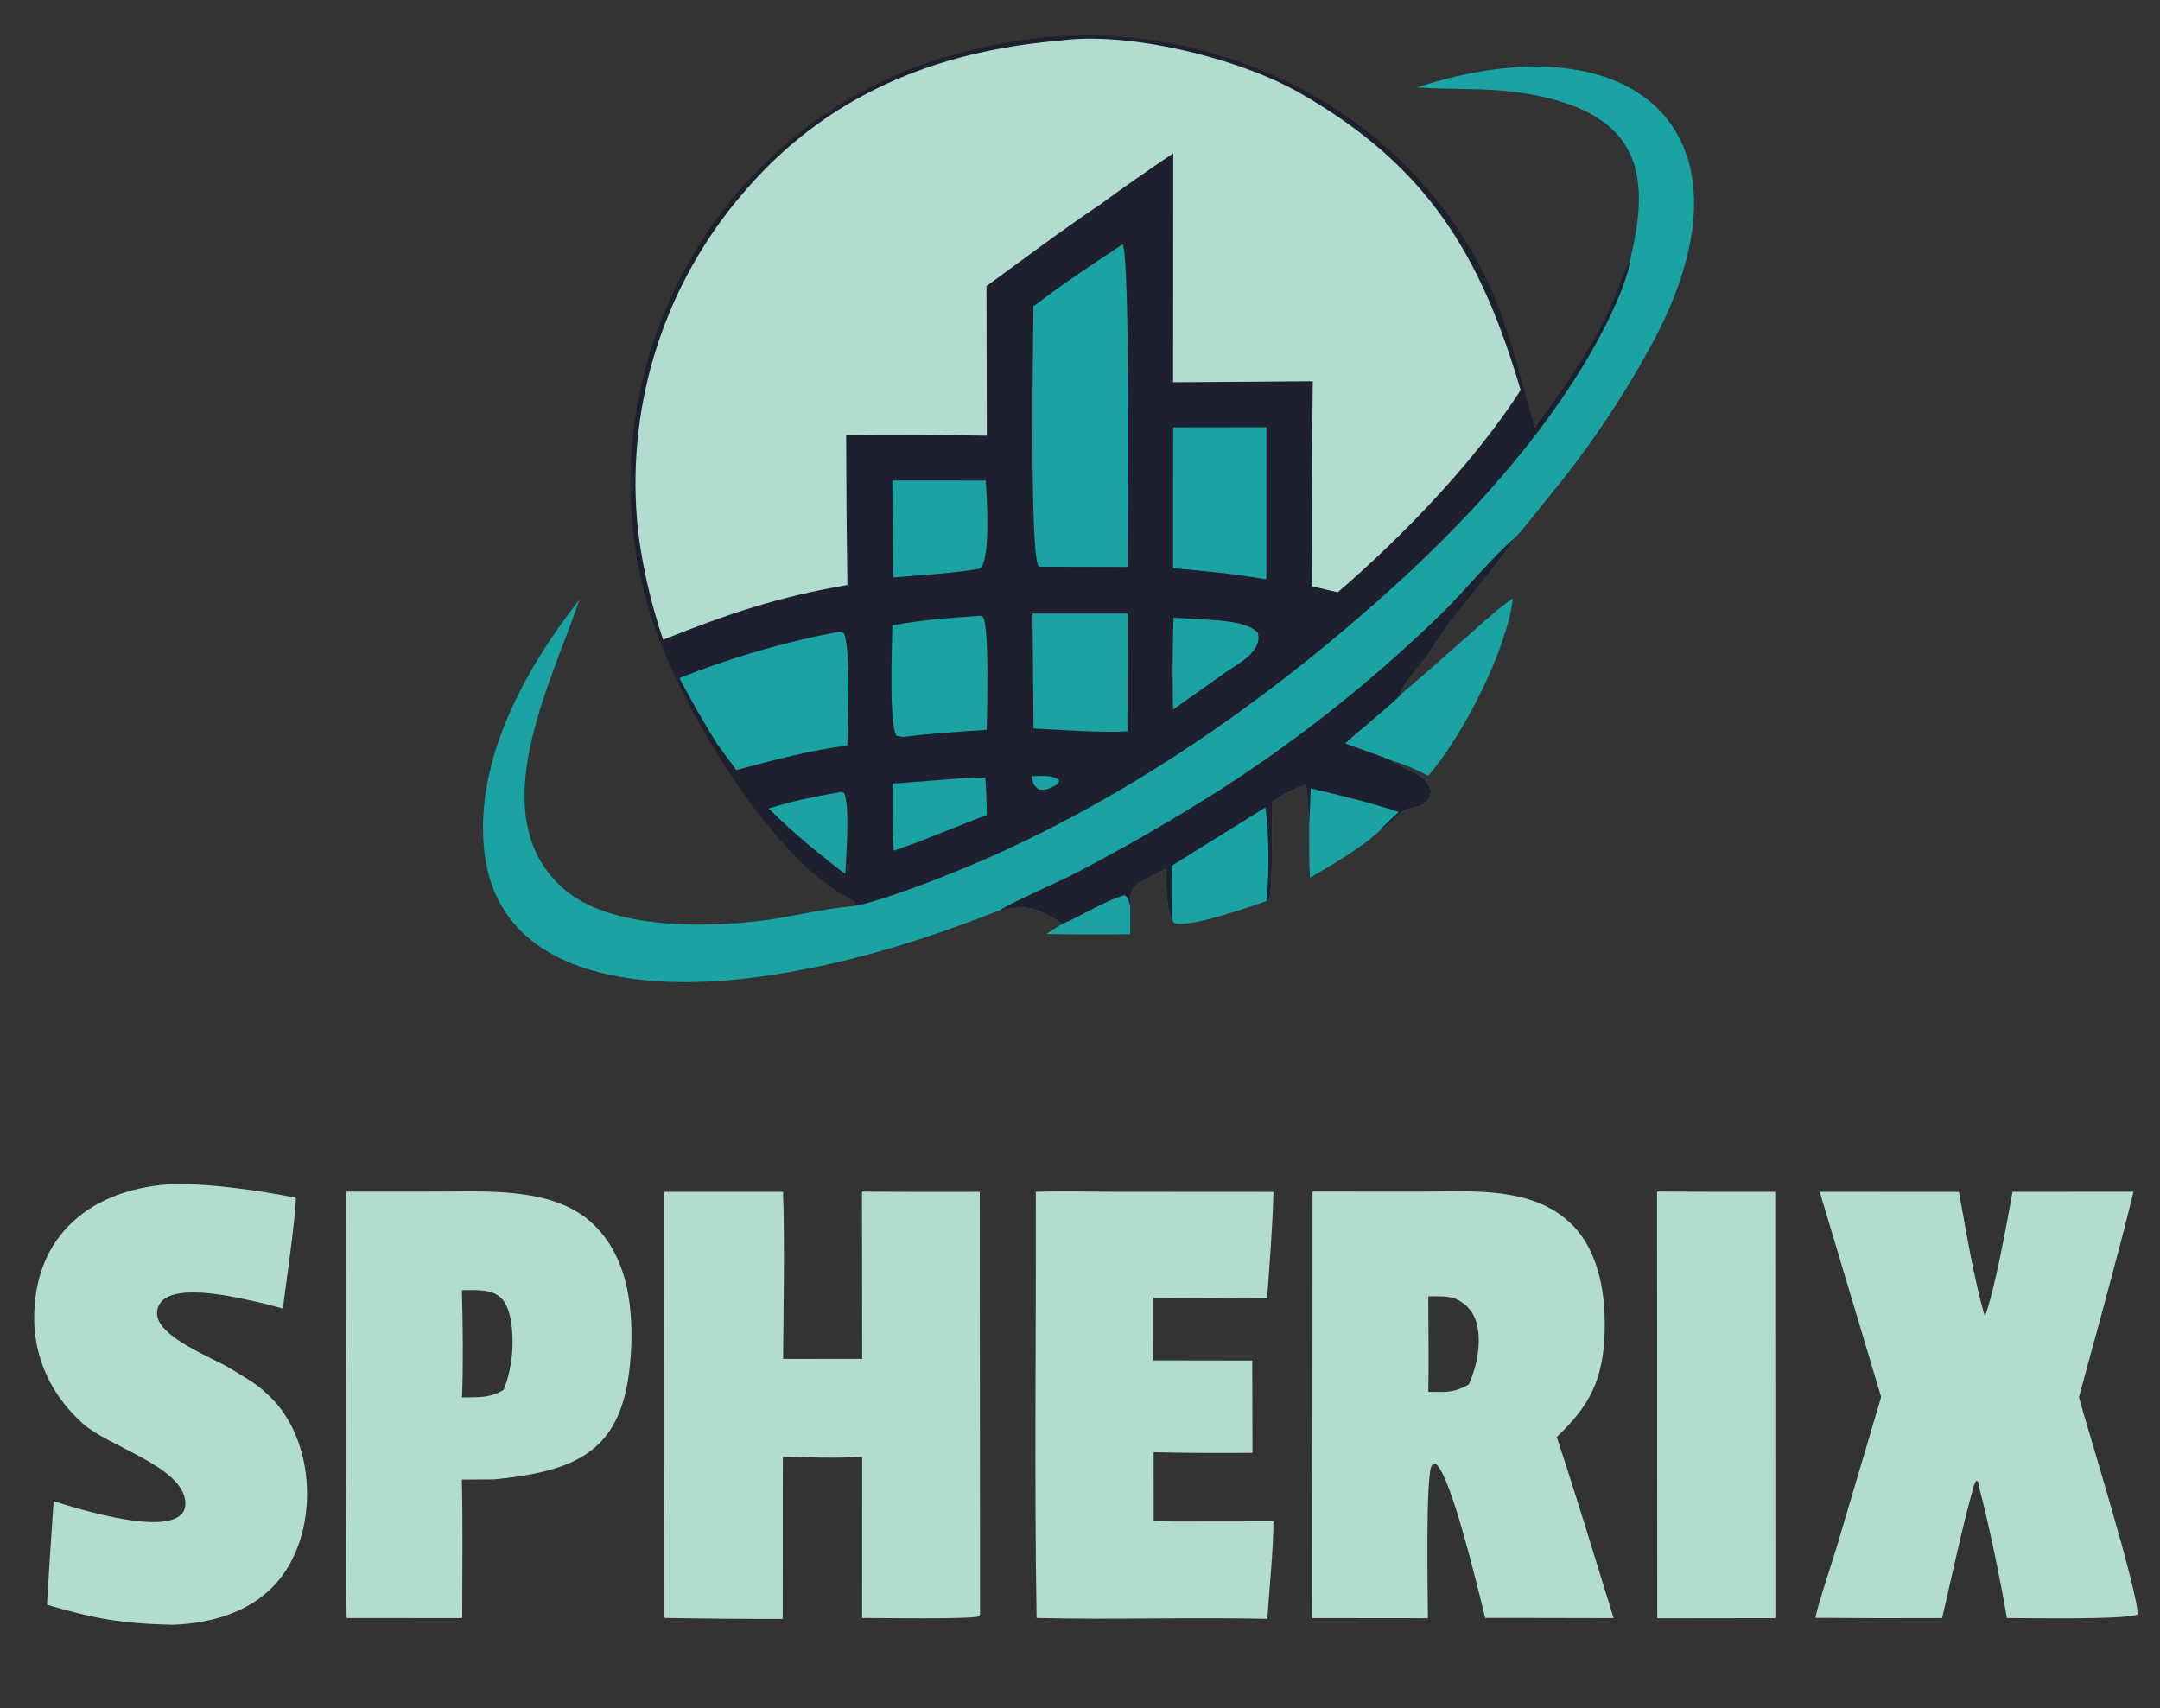<svg viewBox="0 0 951.531 752.486" xmlns:xlink="http://www.w3.org/1999/xlink" xmlns="http://www.w3.org/2000/svg" style="max-height: 500px" width="951.531" height="752.486"><rect x="0" y="0" width="951.531" height="752.486" fill="#333333" stroke="none"/><clipPath id="cl_3"><rect height="911" width="957"/></clipPath><g clip-path="url(#cl_3)"><path d="M647.49 670.205C648.591 669.323 648.135 669.877 648.792 668.49C647.769 667.627 647.504 667.422 646.322 666.812L645.301 666.292C610.956 648.396 570.623 580.147 558.782 542.595C543.037 492.437 548.042 438.061 572.68 391.619C596.444 346.219 637.27 312.119 686.176 296.821C704.826 291.096 726.661 286.939 746.097 286.609C828.774 285.205 907.572 333.685 934.799 413.662C940.042 429.063 943.603 444.222 948.215 459.547C960.028 443.201 970.465 428.646 979.505 410.443C983.225 402.952 986.093 393.697 989.379 387.185L989.887 386.196C999.351 348.645 994.384 323.622 952.414 313.834C932.266 309.135 915.8 310.805 895.988 309.563C992.865 277.969 1050.3 330.102 999.253 423.425C985.733 448.144 970.757 470.065 952.715 491.825C950.37 494.728 941.725 505.831 939.554 507.723C928.604 524.394 912.321 541 901.628 558.491C899.19 562.48 889.939 572.555 888.983 575.995L889.283 576.786C899.513 568.017 909.656 559.147 919.71 550.178C924.045 546.359 933.884 537.437 938.445 534.616C935.83 557.327 916.233 595.513 901.136 612.779C895.583 609.93 890.947 607.7 884.853 606.066C890.527 610.042 900.491 611.832 902.406 619.162C901.975 624.527 898.348 626.265 893.713 626.963C888.737 627.714 885.158 633.823 879.742 637.013C872.044 644.274 858.228 652.339 849.099 657.672C848.65 650.38 848.799 641.818 848.749 634.428C848.306 629.067 848.077 621.622 847.402 616.618C841.556 618.762 837.441 620.697 832.277 624.332C832.353 630.651 832.665 662.657 831.267 666.849L829.97 668.005C822.337 670.364 797.506 679.557 789.478 677.781C788.889 677.651 788.514 676.315 788.179 675.548C785.51 670.287 785.839 659.808 785.701 653.742C782.53 655.378 779.231 656.977 776.096 658.663C769.938 661.976 769.767 664.125 769.87 670.346L769.862 682.552C757.563 682.707 745.263 682.675 732.965 682.458C735.199 681.039 737.725 679.34 739.976 678.023C728.599 670.782 725.519 669.512 712.396 672.017C677.88 685.685 643.377 696.276 606.691 701.309C560.825 707.733 491.527 704.766 485.269 645.471C481.082 605.799 503.394 565.5 527.288 535.111C515.371 571.208 483.494 630.204 520.256 662.52C540.69 680.483 582.533 679.753 607.683 676.575C620.691 674.931 634.007 671.429 647.49 670.205Z" transform="translate(-272 -271)" fill="#1F202F"/><path d="M895.988 309.563C992.865 277.969 1050.3 330.102 999.253 423.425C985.733 448.144 970.757 470.065 952.715 491.825C950.37 494.728 941.725 505.831 939.554 507.723C928.604 524.394 912.321 541 901.628 558.491C899.19 562.48 889.939 572.555 888.983 575.995L889.283 576.786C899.513 568.017 909.656 559.147 919.71 550.178C924.045 546.359 933.884 537.437 938.445 534.616C935.83 557.327 916.233 595.513 901.136 612.779C895.583 609.93 890.947 607.7 884.853 606.066C890.527 610.042 900.491 611.832 902.406 619.162C901.975 624.527 898.348 626.265 893.713 626.963C888.737 627.714 885.158 633.823 879.742 637.013C872.044 644.274 858.228 652.339 849.099 657.672C848.65 650.38 848.799 641.818 848.749 634.428C848.306 629.067 848.077 621.622 847.402 616.618C841.556 618.762 837.441 620.697 832.277 624.332C832.353 630.651 832.665 662.657 831.267 666.849L829.97 668.005C822.337 670.364 797.506 679.557 789.478 677.781C788.889 677.651 788.514 676.315 788.179 675.548C785.51 670.287 785.839 659.808 785.701 653.742C782.53 655.378 779.231 656.977 776.096 658.663C769.938 661.976 769.767 664.125 769.87 670.346L769.862 682.552C757.563 682.707 745.263 682.675 732.965 682.458C735.199 681.039 737.725 679.34 739.976 678.023C728.599 670.782 725.519 669.512 712.396 672.017C677.88 685.685 643.377 696.276 606.691 701.309C560.825 707.733 491.527 704.766 485.269 645.471C481.082 605.799 503.394 565.5 527.288 535.111C515.371 571.208 483.494 630.204 520.256 662.52C540.69 680.483 582.533 679.753 607.683 676.575C620.691 674.931 634.007 671.429 647.49 670.205C655.276 669.481 676.594 661.374 684.28 658.428C758.762 629.876 827.695 582.321 886.508 528.927C922.903 495.885 960.511 453.911 981.826 409.221C984.318 403.995 989.616 391.741 989.887 386.196C999.351 348.645 994.384 323.622 952.414 313.834C932.266 309.135 915.8 310.805 895.988 309.563Z" transform="translate(-272 -271)" fill="#1BA2A2"/><path d="M712.396 672.017C718.237 668.285 737.596 659.883 745.381 655.892C767.49 644.396 789.086 631.941 810.109 618.563C844.677 596.272 876.94 570.595 906.42 541.911C916.866 531.844 929.221 516.489 939.554 507.723C928.604 524.394 912.321 541 901.628 558.491C899.19 562.48 889.939 572.555 888.983 575.995L889.283 576.786C899.513 568.017 909.656 559.147 919.71 550.178C924.045 546.359 933.884 537.437 938.445 534.616C935.83 557.327 916.233 595.513 901.136 612.779C895.583 609.93 890.947 607.7 884.853 606.066C890.527 610.042 900.491 611.832 902.406 619.162C901.975 624.527 898.348 626.265 893.713 626.963C888.737 627.714 885.158 633.823 879.742 637.013C872.044 644.274 858.228 652.339 849.099 657.672C848.65 650.38 848.799 641.818 848.749 634.428C848.306 629.067 848.077 621.622 847.402 616.618C841.556 618.762 837.441 620.697 832.277 624.332C832.353 630.651 832.665 662.657 831.267 666.849L829.97 668.005C822.337 670.364 797.506 679.557 789.478 677.781C788.889 677.651 788.514 676.315 788.179 675.548C785.51 670.287 785.839 659.808 785.701 653.742C782.53 655.378 779.231 656.977 776.096 658.663C769.938 661.976 769.767 664.125 769.87 670.346L769.862 682.552C757.563 682.707 745.263 682.675 732.965 682.458C735.199 681.039 737.725 679.34 739.976 678.023C728.599 670.782 725.519 669.512 712.396 672.017Z" transform="translate(-272 -271)" fill="#1F202F"/><path d="M889.283 576.786C899.513 568.017 909.656 559.147 919.71 550.178C924.045 546.359 933.884 537.437 938.445 534.616C935.83 557.327 916.233 595.513 901.136 612.779C895.583 609.93 890.947 607.7 884.853 606.066C882.823 604.85 867.528 599.621 864.568 598.574C870.132 593.279 885.672 580.98 889.283 576.786Z" transform="translate(-272 -271)" fill="#1BA2A2"/><path d="M788.087 652.455L829.404 626.742C831.108 636.48 831.082 657.936 829.97 668.005C822.337 670.364 797.506 679.557 789.478 677.781C788.889 677.651 788.514 676.315 788.179 675.548C788.049 667.851 788.019 660.153 788.087 652.455Z" transform="translate(-272 -271)" fill="#1BA2A2"/><path d="M849.424 618.307C862.554 621.474 875.304 624.421 888.147 628.727C885.941 630.804 881.446 634.8 879.742 637.013C872.044 644.274 858.228 652.339 849.099 657.672C848.65 650.38 848.799 641.818 848.749 634.428L849.424 618.307Z" transform="translate(-272 -271)" fill="#1BA2A2"/><path d="M739.976 678.023C748.06 674.72 759.141 667.541 767.462 665.38C769.368 666.787 769.006 667.495 769.87 670.346L769.862 682.552C757.563 682.707 745.263 682.675 732.965 682.458C735.199 681.039 737.725 679.34 739.976 678.023Z" transform="translate(-272 -271)" fill="#1BA2A2"/><path d="M738.585 288.94C769.017 284.61 817.715 296.648 844.282 311.782C901.026 344.107 924.47 383.717 941.881 442.897C921.443 474.604 889.891 507.347 861.305 531.942L849.977 529.305C849.807 499.19 849.918 469.074 850.311 438.961L788.776 439.413L788.846 338.534C777.918 345.877 767.134 353.432 756.501 361.196C739.924 372.324 722.806 385.199 706.561 397.027L706.725 462.959C686.07 462.543 665.409 462.486 644.752 462.79C644.789 484.767 644.97 506.743 645.296 528.717C614.77 533.975 593.115 541.271 564.124 552.837C558.447 536.095 554.001 516.74 552.561 499.236C548.435 447.205 565.265 395.682 599.31 356.12C635.763 313.196 683.625 293.59 738.585 288.94Z" transform="translate(-272 -271)" fill="#B2DCCF"/><path d="M766.565 378.621C769.916 384.882 768.797 503.058 768.838 520.756L730.268 520.668L729.543 520.395C725.485 515.883 727.184 418.717 727.25 405.977C740.067 396.097 753.113 387.554 766.565 378.621Z" transform="translate(-272 -271)" fill="#1BA2A2"/><path d="M640.605 549.509C642.337 549.296 642.239 549.214 643.762 550.029C646.908 556.659 645.4 590.191 645.265 599.498C629.672 601.286 611.436 606.228 596.389 610.225L588.324 599.373C582.239 589.733 576.563 579.841 571.312 569.722C593.714 560.795 616.917 554.027 640.605 549.509Z" transform="translate(-272 -271)" fill="#1BA2A2"/><path d="M788.825 459.297L829.88 459.239L829.854 526.246C815.576 523.807 803.235 522.54 788.784 521.346L788.825 459.297Z" transform="translate(-272 -271)" fill="#1BA2A2"/><path d="M726.87 541.313L768.736 541.324L768.659 593.206C757.708 593.869 738.732 592.574 727.283 591.937L726.87 541.313Z" transform="translate(-272 -271)" fill="#1BA2A2"/><path d="M702.927 542.367C704.132 542.182 703.667 542.289 705.075 542.835C707.936 548.486 706.766 583.961 706.686 592.506C694.337 593.377 681.914 594.064 669.653 595.702L667.021 595.217C663.471 590.763 665.025 554.232 665.103 546.547C678.098 544.018 689.749 543.338 702.927 542.367Z" transform="translate(-272 -271)" fill="#1BA2A2"/><path d="M665.103 482.708L706.231 482.709C706.716 489.902 708.528 517.615 703.695 521.503C693.849 523.422 676.01 524.512 665.466 525.4L665.103 482.708Z" transform="translate(-272 -271)" fill="#1BA2A2"/><path d="M692.931 614.077C696.076 613.67 702.65 613.645 706.067 613.533C706.457 618.949 706.576 624.563 706.762 630.007C696.909 633.803 687.087 637.678 677.296 641.633L665.745 645.774C665.041 635.802 665.169 626.229 665.199 616.242L692.931 614.077Z" transform="translate(-272 -271)" fill="#1BA2A2"/><path d="M788.976 543.133L797.714 543.672C805.664 544.188 821.108 544.13 826.095 549.804C828.227 557.875 817.805 563.185 812.059 567.078L788.755 583.622C788.442 570.126 788.516 556.624 788.976 543.133Z" transform="translate(-272 -271)" fill="#1BA2A2"/><path d="M642.545 619.877L643.844 620.332C646.525 626.066 644.736 648.977 644.364 656.011C638.995 652.064 633.917 647.858 628.753 643.652C621.874 637.949 617.004 633.39 610.601 627.197C621.198 623.783 631.628 621.832 642.545 619.877Z" transform="translate(-272 -271)" fill="#1BA2A2"/><path d="M726.316 612.969C729.716 612.873 736.898 612.128 738.673 615.131L737.557 616.726C734.673 618.22 732.451 619.505 729.269 618.653C726.76 616.232 727.497 616.744 726.316 612.969Z" transform="translate(-272 -271)" fill="#1BA2A2"/><path d="M850.198 795.937L896.925 795.978C919.842 795.998 947.574 793.163 964.873 810.897C976.657 822.977 979.402 841.875 978.887 858.011C978.228 878.636 972.455 890.207 957.785 904.063C966.3 929.781 974.777 957.825 982.841 983.866L937.664 983.776L926.274 983.781C923.286 972.027 911.509 921.612 904.568 915.964L902.824 916.386C899.849 920.678 901.019 974.441 901.026 983.908L850.124 983.853L850.198 795.937ZM901.213 884.171C909.014 884.268 912.063 884.791 918.964 880.983C922.8 872.889 925.116 860.714 921.927 852.281C920.377 848.069 917.095 844.725 912.913 843.096C909.834 841.872 904.631 842.105 901.186 842.122C901.205 855.878 901.487 870.491 901.213 884.171Z" transform="translate(-272 -271)" fill="#B2DCCF"/><path d="M651.733 795.96C669.025 796.108 686.318 796.146 703.61 796.075L703.737 982.164L703.399 983.082C699.373 984.454 658.56 983.808 651.786 983.796L651.805 912.854C641.026 913.467 627.668 913.117 616.865 912.768L616.792 984.22C599.432 984.246 582.071 984.103 564.714 983.789L564.626 796.034L616.951 796.055C617.75 819.608 617.146 846.027 616.968 869.684L651.808 869.643L651.733 795.96Z" transform="translate(-272 -271)" fill="#B2DCCF"/><path d="M1158.57 796.046L1211.88 796.012C1204.54 826.003 1195.89 856.721 1187.82 886.592C1191.63 900.451 1214.32 973.756 1213.62 982.246C1208.82 984.683 1164.22 983.821 1156.08 983.837C1153.45 968.052 1148.03 942.003 1144.04 926.922L1143.34 923.699L1142.48 923.39C1141.44 925.569 1141.38 925.725 1140.84 928.074C1136.07 945.352 1131.67 966.219 1127.54 983.854C1108.93 983.935 1090.33 983.896 1071.72 983.74C1073.11 976.915 1079.05 959.433 1081.26 952.064L1100.69 886.466L1073.63 796.036L1134.95 796.081C1138.14 813.319 1141.54 834.527 1146.41 851.068C1151.22 837.242 1155.87 810.865 1158.57 796.046Z" transform="translate(-272 -271)" fill="#B2DCCF"/><path d="M424.589 795.975L464.58 795.95C485.858 795.931 512.916 794.107 530.496 807.806C547.602 821.754 550.942 844.195 550.036 864.784C548.112 908.503 529.537 918.867 489.517 922.758L475.444 922.847C475.966 942.591 475.595 963.989 475.626 983.861L424.705 983.834C424.171 962.651 424.634 939.351 424.651 918.011L424.589 795.975ZM475.541 886.654C482.823 886.472 487.706 887.099 493.892 883.25C497.623 873.823 498.716 862.717 497.019 852.737C494.643 838.766 486.935 839.27 475.467 839.395C475.892 853.873 476.121 872.113 475.541 886.654Z" transform="translate(-272 -271)" fill="#B2DCCF"/><path d="M346.079 792.769C362.444 792.06 386.184 795.371 402.365 798.689C401.69 811.974 398.322 833.756 396.606 847.499C391.546 846.045 386.433 844.779 381.279 843.703C373.361 842.011 341.907 834.776 341.176 849.228C340.623 860.157 366.991 869.564 374.364 874.414C378.86 877.372 384.919 880.416 388.98 884.497C411.85 904.156 413.369 947.252 393.09 969.144C381.627 981.519 364.56 986.262 347.915 986.805C325.596 986.277 313.999 984.212 292.695 977.983C293.59 962.758 294.568 947.537 295.629 932.322C302.54 934.525 355.454 951.894 353.623 932.432C352.164 916.919 319.722 908.349 308.351 898.045C296.282 887.108 288.527 873.066 287.185 856.058C285.086 817.559 309.951 795.446 346.079 792.769Z" transform="translate(-272 -271)" fill="#B2DCCF"/><path d="M728.293 796.052C739.282 795.661 752.883 796.029 764.072 796.038L832.984 796.085C832.577 811.875 831.318 827.24 830.199 842.993L780.135 842.816L780.122 870.327L823.645 870.397L823.748 911.066C809.232 911.2 794.715 911.111 780.201 910.8L780.232 940.906C783.11 941.438 794.31 941.304 797.84 941.3L832.98 941.256C832.952 953.953 831.139 970.983 830.301 984.19C796.651 983.418 762.406 984.639 728.645 983.804C727.591 922.364 728.471 857.832 728.293 796.052Z" transform="translate(-272 -271)" fill="#B2DCCF"/><path d="M1001.97 795.922C1019.33 796.049 1036.68 796.088 1054.04 796.039L1054.08 983.876L1002.07 983.947L1001.97 795.922Z" transform="translate(-272 -271)" fill="#B2DCCF"/><path d="M461.435 1094.57C476.23 1091.99 490.303 1101.93 492.824 1116.73C495.345 1131.54 485.354 1145.57 470.54 1148.03C455.806 1150.49 441.864 1140.56 439.357 1125.84C436.849 1111.11 446.721 1097.13 461.435 1094.57ZM470.762 1142.28C482.376 1139.73 489.71 1128.23 487.128 1116.62C484.546 1105.01 473.03 1097.71 461.428 1100.32C449.864 1102.92 442.587 1114.39 445.16 1125.96C447.733 1137.53 459.186 1144.83 470.762 1142.28Z" transform="translate(-272 -271)" fill="#F2F2F1"/><path d="M987.004 1105.38C1000.26 1106.26 999.766 1111.56 1004.3 1111.98C1005.13 1109.29 1005.27 1107.24 1007.11 1105.57L1008.65 1106.44C1012.95 1114.79 1010.63 1149.17 1008.99 1159.23C1004.53 1163.74 1001.87 1166.34 994.408 1168.09C987.081 1169.81 974.246 1165.92 972 1157.39C971.61 1155.91 972.694 1154.85 973.713 1153.81L975.496 1153.95L976.849 1155.73C982.602 1162.72 991.268 1168.21 999.374 1160.44C1005.17 1154.89 1004.83 1148.09 1004.78 1140.7C974.758 1169.84 949.475 1113.48 987.004 1105.38ZM993.879 1142.46C1002.33 1140.04 1007.22 1131.22 1004.81 1122.77C1002.39 1114.31 993.577 1109.41 985.119 1111.82C976.65 1114.23 971.745 1123.06 974.165 1131.53C976.586 1139.99 985.414 1144.89 993.879 1142.46Z" transform="translate(-272 -271)" fill="#F2F2F1"/><path d="M708.35 1105.35C716.227 1105.31 719.662 1108.55 725.471 1113.23C725.771 1109.35 725.03 1107.15 728.772 1105.76L730.278 1106.66C732.998 1112.75 730.916 1149.99 730.088 1158.06C723.02 1168.59 711.05 1172.09 699.801 1165.59C697.464 1164.24 693.058 1161.22 692.78 1158.15C692.561 1155.74 692.76 1155.68 694.097 1154.01C696.374 1153.78 695.385 1153.51 697.195 1154.73C702.603 1163.57 712.251 1169.01 720.606 1159.95C726.128 1153.96 725.752 1148.01 725.564 1140.5C694.461 1169.95 671.19 1112.01 708.35 1105.35ZM714.801 1142.43C723.176 1139.97 728 1131.22 725.606 1122.82C723.212 1114.43 714.496 1109.53 706.083 1111.86C697.574 1114.21 692.613 1123.05 695.034 1131.54C697.455 1140.03 706.331 1144.92 714.801 1142.43Z" transform="translate(-272 -271)" fill="#F2F2F1"/><path d="M529.562 1090.98C532.057 1091.2 532.003 1091.02 533.949 1092.52C537.08 1097.9 535.808 1107.03 535.526 1113.51C539.016 1110.06 542.321 1107.5 547.161 1106.25C552.268 1104.89 557.712 1105.7 562.199 1108.49C566.992 1111.48 570.334 1116.33 571.431 1121.87C573.132 1130.09 570.434 1136.53 565.969 1143.11C548.616 1156.74 540.66 1142.05 536.041 1142.9C535.618 1145.33 535.783 1145.86 534.13 1147.66C531.584 1148.19 532.792 1148.35 530.411 1146.99C528.44 1142.93 529.499 1098.87 529.562 1090.98ZM554.901 1143.33C564.602 1138.63 569.506 1128.45 564.232 1118.51C562.372 1115.01 559.141 1112.45 555.315 1111.43C552.257 1110.6 549.901 1110.77 546.799 1111.05C527.402 1121.67 533.629 1144.87 554.901 1143.33Z" transform="translate(-272 -271)" fill="#F2F2F1"/><path d="M884.281 1106C898.776 1105.03 895.22 1107.59 904.571 1112.2C905.302 1109.59 905.48 1106.7 908.207 1106.01L909.936 1107.12C912.025 1112.6 911.389 1140.32 909.805 1146.88C908.067 1148.55 909.069 1148.21 906.955 1148.45C904.655 1145.47 906.544 1144.68 904.25 1141.87L902.604 1143.22C900.341 1145.12 898.786 1146.36 896.066 1147.61C891.853 1149.56 887.034 1149.76 882.676 1148.15C864.792 1141.44 861.461 1114.43 884.281 1106ZM893.778 1142.65C899.324 1141.21 903.669 1136.9 905.157 1131.37C906.645 1125.83 905.047 1119.93 900.972 1115.9C896.897 1111.87 890.973 1110.34 885.457 1111.89C877.047 1114.26 872.111 1122.96 874.393 1131.39C876.674 1139.82 885.322 1144.85 893.778 1142.65Z" transform="translate(-272 -271)" fill="#F2F2F1"/><path d="M1036.12 1105.99C1044.94 1105.27 1053.35 1106.78 1058.06 1115.25C1059.94 1118.63 1061.61 1122.61 1060.12 1126.41C1052.5 1134.76 1030.63 1124.78 1026.16 1132.89C1026.7 1143.48 1042.11 1145.87 1050.27 1140.47C1050.6 1140 1050.93 1139.53 1051.27 1139.06C1053.03 1136.67 1053.92 1135.45 1056.9 1135.01L1057.96 1135.96C1058.92 1147.2 1040.18 1151.61 1031.93 1147.08C1014.13 1137.32 1015.93 1112.17 1036.12 1105.99ZM1025.33 1124.64C1032.4 1124.58 1039.76 1124.42 1046.81 1124.54C1049.77 1124.59 1052.08 1125.02 1054.38 1123.29C1055.02 1121.93 1055.66 1120.75 1054.64 1119.24C1049.98 1112.3 1043.41 1110.6 1035.94 1110.99C1028.63 1115.09 1027.91 1116.54 1025.33 1124.64Z" transform="translate(-272 -271)" fill="#F2F2F1"/><path d="M782.549 1094.32C792.277 1094.02 803.678 1094.82 809.64 1104C810.871 1105.9 811.656 1107.83 811.162 1110.1C806.894 1112.82 797.268 1097.97 786.532 1098.55C774.017 1099.23 766.916 1112.09 767.159 1122.81C767.509 1138.22 778.849 1143.44 792.537 1143.2C803.27 1140.21 802.67 1133.36 810.796 1132.98L811.534 1133.79C810.328 1138.27 802.133 1145.78 797.817 1147.3C783.543 1152.34 768.914 1145.91 763.366 1131.74C760.466 1124.5 760.668 1116.39 763.923 1109.31C767.945 1100.75 774.098 1097.21 782.549 1094.32Z" transform="translate(-272 -271)" fill="#F2F2F1"/><path d="M822.828 1091.01C824.949 1091.22 824.957 1091.09 826.81 1092.06C829.715 1096.36 828.455 1106.66 828.328 1112.26C861.472 1084.29 865.235 1141.96 857.022 1147.92L855.733 1147.58C852.678 1143.46 853.865 1128.63 853.913 1122.63C853.752 1121.7 853.562 1120.77 853.343 1119.85C851.64 1112.95 845.071 1108.75 838.156 1110.91C821.404 1116.13 832.913 1137.26 826.749 1148.77L825.505 1148.38C820.885 1139.8 822.54 1102.6 822.828 1091.01Z" transform="translate(-272 -271)" fill="#F2F2F1"/><path d="M660.312 1105.31C683.548 1103.99 680.921 1129.12 679.859 1144.78C679.735 1146.6 678.905 1147.51 677.511 1148.33C667.247 1144.4 685.124 1113.65 661.553 1110.57L660.511 1110.45C641.479 1113.57 652.722 1138.31 647.316 1147.34C645.283 1148.23 646.295 1148.2 644.18 1147.39C642.174 1139.98 642.282 1114.69 644.151 1107.26C646.089 1105.8 645.107 1105.97 647.093 1105.9C648.237 1107.98 648.063 1108.07 650.081 1109.2C652.854 1109.16 657.076 1106.61 660.312 1105.31Z" transform="translate(-272 -271)" fill="#F2F2F1"/><path d="M940.904 1105.24C953.191 1106.37 958.616 1112.03 959.929 1124.73C960.452 1129.79 960.971 1143.3 957.764 1147.18L955.992 1146.79C948.623 1138.03 964.75 1110.21 936.556 1110.91C920.004 1121.33 933.907 1144.88 925.626 1147.83L924.173 1147.06C921.686 1141.09 922.366 1115.22 923.386 1107.85C923.608 1106.25 924.94 1105.94 926.177 1105.41C928.034 1106.64 928.256 1108.83 928.971 1111.24C933.454 1108.45 935.77 1106.66 940.904 1105.24Z" transform="translate(-272 -271)" fill="#F2F2F1"/><path d="M600.23 1095.13C601.637 1095.37 602.892 1095.64 604.291 1095.94C608.205 1100.19 603.823 1099.63 606.187 1105.39C609.489 1105.79 612.877 1105.89 615.514 1107.71L615.729 1109.01L614.763 1110.28C612.33 1111.72 608.804 1111.4 605.848 1111.45C605.67 1117.15 603.75 1139.81 608.964 1142.27C611.287 1143.37 614.925 1141.7 618.452 1145.84C615.091 1148.74 611.241 1148.92 607.049 1147.65C593.014 1143.4 604.13 1119.69 599.222 1111.59C597.77 1111.35 596.658 1111.13 595.226 1110.8C594.03 1108.41 594.136 1109.59 594.672 1107.15C601.698 1104.9 600.433 1101.52 600.23 1095.13Z" transform="translate(-272 -271)" fill="#F2F2F1"/><path d="M519.219 1105.05C521.457 1105.44 521.73 1105.81 522.472 1107.65C520.344 1112.34 515.673 1111.39 513.139 1113.22C504.22 1119.64 510.217 1135.94 507.112 1146.41C505.189 1148.28 505.909 1147.7 502.431 1147.86C502.155 1141.39 501.061 1109.68 504.152 1105.87L506.043 1105.7C508.569 1108.26 506.354 1108.84 508.697 1110.96C512.687 1108.32 514.745 1106.76 519.219 1105.05Z" transform="translate(-272 -271)" fill="#F2F2F1"/><path d="M581.327 1105.65C583.777 1105.97 584.25 1105.83 586.367 1107.14C588.046 1114.88 587.025 1139.55 586.857 1148.8C584.402 1148.5 584.522 1148.54 582.301 1147.47C579.564 1141.09 581.103 1113.47 581.327 1105.65Z" transform="translate(-272 -271)" fill="#F2F2F1"/><path d="M626.076 1105.49C628.307 1105.73 629.412 1105.59 631.081 1107.06C632.869 1114.08 631.824 1140.16 631.673 1148.88C628.297 1148.05 628.69 1148.67 626.52 1146.58C624.989 1139.3 625.931 1114.26 626.076 1105.49Z" transform="translate(-272 -271)" fill="#F2F2F1"/><path d="M626.837 1090.96C628.857 1089.9 631.358 1090.67 632.432 1092.68C633.506 1094.7 632.747 1097.2 630.735 1098.28C628.713 1099.37 626.193 1098.61 625.113 1096.58C624.034 1094.55 624.807 1092.04 626.837 1090.96Z" transform="translate(-272 -271)" fill="#F2F2F1"/><path d="M582.244 1090.91C584.252 1089.99 586.625 1090.82 587.624 1092.79C588.623 1094.76 587.893 1097.16 585.969 1098.24C584.65 1098.98 583.033 1098.94 581.755 1098.14C580.477 1097.33 579.744 1095.89 579.846 1094.38C579.948 1092.87 580.869 1091.54 582.244 1090.91Z" transform="translate(-272 -271)" fill="#F2F2F1"/><path d="M1140.84 928.074C1141.38 925.725 1141.44 925.569 1142.48 923.39L1143.34 923.699L1144.04 926.922L1143.04 930.968L1142.25 930.784L1140.84 928.074Z" transform="translate(-272 -271)" fill-opacity="0.016" fill="#1F202F"/></g></svg>